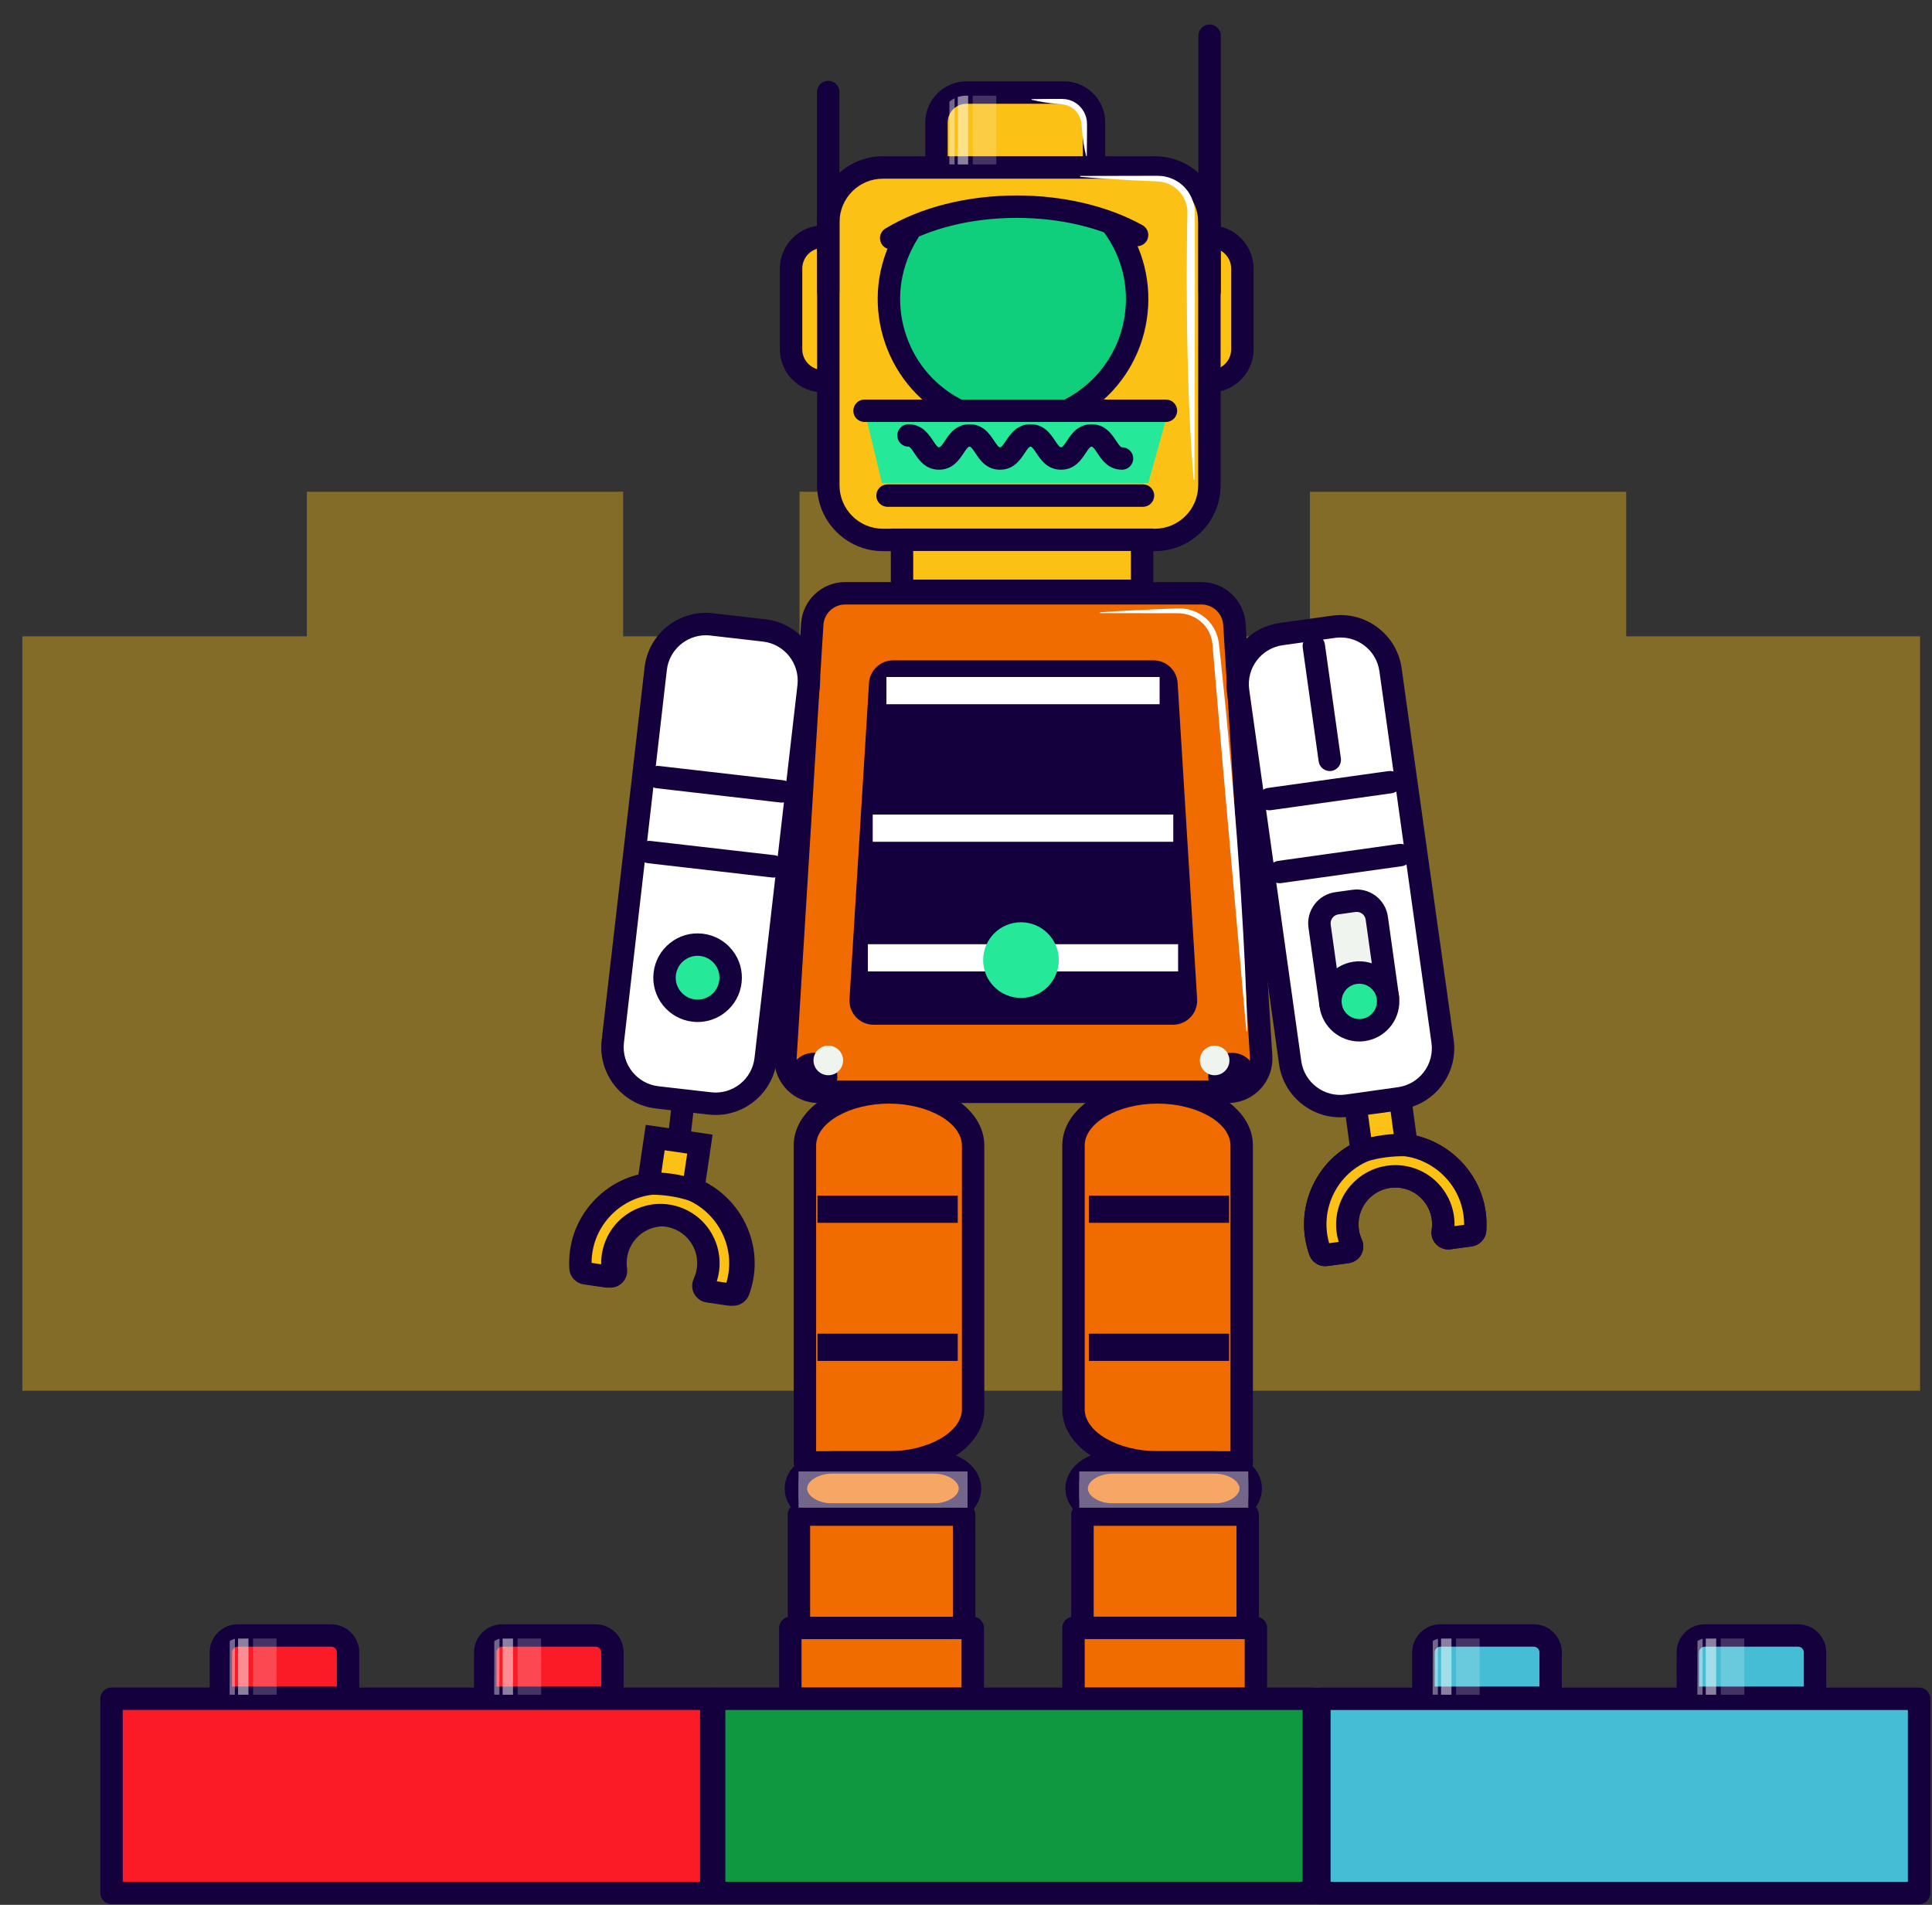 <svg xmlns="http://www.w3.org/2000/svg" xmlns:xlink="http://www.w3.org/1999/xlink" width="71" height="70" version="1.1" viewBox="0 0 71 70"><rect x="0" y="0" width="71" height="70" fill="#333333" stroke="none"/><title>Group 2</title><desc>Created with Sketch.</desc><g id="Page-1" fill="none" fill-rule="evenodd" stroke="none" stroke-width="1"><g id="Group-2" fill-rule="nonzero" transform="translate(0.822, 0)"><polygon id="Path" fill="#FBC115" points="69.74 23.384 69.74 51.107 0 51.107 0 23.384 10.454 23.384 10.454 18.07 22.078 18.07 22.078 23.384 28.56 23.384 28.56 18.07 40.17 18.07 40.17 23.384 47.317 23.384 47.317 18.07 58.94 18.07 58.94 23.384" opacity=".4"/><g id="Charachter_2_" transform="translate(2.178, 0)"><g id="Group" transform="translate(25, 8)"><path id="Path" fill="#FBC115" d="M3.036,6.009 L2.241,6.009 C1.595,6.007 1.073,5.485 1.071,4.839 L1.071,1.867 C1.073,1.222 1.595,0.699 2.241,0.698 L2.578,0.698"/><path id="Path" fill="#15003E" d="M3.036,6.421 L2.241,6.421 C1.371,6.419 0.662,5.71 0.659,4.84 L0.659,1.867 C0.662,0.997 1.371,0.288 2.24,0.286 L2.578,0.286 C2.806,0.286 2.99,0.47 2.99,0.698 C2.99,0.925 2.806,1.109 2.578,1.109 L2.241,1.109 C1.825,1.111 1.484,1.451 1.483,1.869 L1.483,4.839 C1.484,5.256 1.825,5.596 2.242,5.598 L3.036,5.598 C3.264,5.598 3.448,5.782 3.448,6.009 C3.448,6.237 3.264,6.421 3.036,6.421 Z"/></g><g id="Group" transform="translate(40, 8)"><path id="Path" fill="#FBC115" d="M0.691,6.009 L1.486,6.009 C2.132,6.007 2.655,5.485 2.657,4.839 L2.657,1.867 C2.655,1.222 2.132,0.699 1.486,0.698 L1.149,0.698"/><path id="Path" fill="#15003E" d="M0.691,6.421 C0.464,6.421 0.279,6.237 0.279,6.009 C0.279,5.782 0.464,5.597 0.691,5.597 L1.486,5.597 C1.903,5.596 2.244,5.255 2.245,4.838 L2.245,1.867 C2.244,1.451 1.903,1.11 1.485,1.109 L1.149,1.109 C0.922,1.109 0.737,0.925 0.737,0.697 C0.737,0.47 0.922,0.285 1.149,0.285 L1.486,0.285 C2.357,0.288 3.066,0.997 3.068,1.866 L3.068,4.839 C3.066,5.709 2.357,6.418 1.488,6.421 L0.691,6.421 L0.691,6.421 Z"/></g><g id="Group" transform="translate(31, 2)"><path id="Path" fill="#FBC115" d="M1.514,1.402 L5.105,1.402 C5.712,1.402 6.204,1.894 6.204,2.501 L6.204,4.319 C6.204,4.927 5.712,5.419 5.105,5.419 L1.514,5.419 C0.907,5.419 0.415,4.927 0.415,4.319 L0.415,2.501 C0.415,1.894 0.907,1.402 1.514,1.402 Z"/><path id="Shape" fill="#15003E" d="M5.105,5.831 L1.514,5.831 C0.681,5.831 0.003,5.153 0.003,4.319 L0.003,2.501 C0.003,1.668 0.681,0.99 1.514,0.99 L5.105,0.99 C5.938,0.99 6.616,1.668 6.616,2.501 L6.616,4.319 C6.616,5.153 5.938,5.831 5.105,5.831 Z M1.514,1.814 C1.135,1.814 0.827,2.122 0.827,2.501 L0.827,4.319 C0.827,4.699 1.135,5.007 1.514,5.007 L5.105,5.007 C5.484,5.007 5.793,4.699 5.793,4.319 L5.793,2.501 C5.793,2.122 5.484,1.814 5.105,1.814 L1.514,1.814 Z"/></g><g id="Group" transform="translate(27, 5)"><path id="Path" fill="#FBC115" d="M2.447,1.154 L12.438,1.154 C13.546,1.154 14.445,2.053 14.445,3.162 L14.445,12.835 C14.445,13.944 13.546,14.842 12.438,14.842 L2.447,14.842 C1.339,14.842 0.44,13.944 0.44,12.835 L0.44,3.162 C0.44,2.053 1.339,1.154 2.447,1.154 Z"/><path id="Shape" fill="#15003E" d="M12.438,15.254 L2.447,15.254 C1.113,15.254 0.028,14.169 0.028,12.835 L0.028,3.162 C0.028,1.828 1.113,0.742 2.447,0.742 L12.438,0.742 C13.772,0.742 14.857,1.827 14.857,3.162 L14.857,12.835 C14.857,14.169 13.772,15.254 12.438,15.254 Z M2.447,1.566 C1.567,1.566 0.852,2.282 0.852,3.162 L0.852,12.835 C0.852,13.715 1.567,14.43 2.447,14.43 L12.438,14.43 C13.318,14.43 14.033,13.715 14.033,12.835 L14.033,3.162 C14.033,2.282 13.318,1.566 12.438,1.566 L2.447,1.566 L2.447,1.566 Z"/></g><g id="Group" transform="translate(23, 24)"><path id="Path" fill="#25E899" d="M0.455,4.82 L0.95,0.517"/><path id="Path" fill="#15003E" d="M0.455,5.232 C0.439,5.232 0.423,5.231 0.407,5.229 C0.181,5.203 0.019,4.999 0.045,4.773 L0.541,0.47 C0.567,0.244 0.774,0.082 0.997,0.108 C1.223,0.134 1.385,0.338 1.359,0.564 L0.864,4.867 C0.84,5.077 0.661,5.232 0.455,5.232 Z"/></g><g id="Group" fill="#15003E" transform="translate(21, 36)"><path id="Path" d="M0.952,5.873 L1.5,1.109"/><path id="Path" d="M0.952,6.285 C0.936,6.285 0.921,6.284 0.905,6.282 C0.679,6.256 0.516,6.051 0.542,5.826 L1.091,1.062 C1.117,0.836 1.324,0.674 1.547,0.7 C1.773,0.726 1.935,0.93 1.909,1.156 L1.361,5.92 C1.337,6.13 1.159,6.285 0.952,6.285 Z"/></g><g id="Group" transform="translate(25, 21)"><path id="Path" fill="#F06C00" d="M17.133,19.122 L2.08,19.122 C1.409,19.122 0.865,18.578 0.865,17.907 C0.865,17.882 0.866,17.857 0.868,17.832 L1.849,1.942 C1.888,1.302 2.419,0.802 3.061,0.802 L16.151,0.802 C16.794,0.802 17.325,1.302 17.364,1.942 L18.345,17.832 C18.387,18.502 17.877,19.079 17.207,19.12 C17.182,19.122 17.157,19.122 17.133,19.122 Z"/><path id="Shape" fill="#15003E" d="M17.133,19.534 L2.08,19.534 C1.183,19.534 0.454,18.804 0.454,17.907 C0.454,17.873 0.454,17.839 0.457,17.806 L1.438,1.917 C1.49,1.061 2.204,0.39 3.062,0.39 L16.152,0.39 C17.009,0.39 17.723,1.061 17.776,1.917 L18.757,17.807 C18.812,18.702 18.128,19.476 17.233,19.531 C17.199,19.533 17.166,19.534 17.133,19.534 Z M3.061,1.214 C2.638,1.214 2.286,1.545 2.26,1.968 L1.279,17.858 C1.278,17.875 1.277,17.891 1.277,17.907 C1.277,18.35 1.638,18.71 2.08,18.71 L17.133,18.71 C17.149,18.71 17.166,18.71 17.183,18.709 C17.624,18.682 17.962,18.3 17.934,17.858 L16.953,1.968 C16.927,1.545 16.575,1.214 16.152,1.214 L3.061,1.214 L3.061,1.214 Z"/></g><path id="Path" fill="#15003E" d="M40.108,37.658 L29.105,37.658 C28.614,37.658 28.217,37.26 28.217,36.77 C28.217,36.752 28.218,36.733 28.219,36.715 L28.936,25.1 C28.965,24.632 29.353,24.267 29.822,24.267 L39.391,24.267 C39.86,24.267 40.248,24.632 40.277,25.1 L40.994,36.715 C41.024,37.205 40.652,37.626 40.162,37.656 C40.144,37.657 40.126,37.658 40.108,37.658 Z"/><rect id="Rectangle" width="11.401" height="1" x="28.894" y="34.698" fill="#FFF"/><rect id="Rectangle" width="11.045" height="1" x="29.072" y="29.934" fill="#FFF"/><rect id="Rectangle" width="10.039" height="1" x="29.576" y="24.879" fill="#FFF"/><path id="Path" fill="#25E899" d="M35.91,35.282 C35.91,34.514 35.288,33.892 34.52,33.892 C33.752,33.892 33.13,34.514 33.13,35.282 C33.13,36.05 33.752,36.672 34.52,36.672 C35.288,36.672 35.91,36.05 35.91,35.282 L35.91,35.282"/><path id="Path" fill="#15003E" d="M27.772,39.565 C27.772,39.082 27.38,38.69 26.896,38.69 C26.413,38.69 26.021,39.082 26.021,39.566 C26.021,40.049 26.413,40.441 26.896,40.441 C27.38,40.441 27.772,40.049 27.772,39.565 L27.772,39.565"/><path id="Path" fill="#15003E" d="M43.154,39.565 C43.154,39.082 42.762,38.69 42.278,38.69 C41.795,38.69 41.403,39.082 41.403,39.566 C41.403,40.049 41.795,40.441 42.278,40.441 C42.762,40.441 43.154,40.049 43.154,39.565 L43.154,39.565"/><path id="Path" fill="#EFF4EE" d="M42.181,38.969 C42.181,38.669 41.937,38.426 41.637,38.426 C41.337,38.426 41.094,38.669 41.094,38.969 C41.094,39.269 41.337,39.513 41.637,39.513 L41.637,39.513 C41.937,39.513 42.181,39.269 42.181,38.969"/><path id="Path" fill="#EFF4EE" d="M27.983,38.969 C27.983,38.669 27.74,38.426 27.44,38.426 C27.14,38.426 26.896,38.669 26.896,38.969 C26.896,39.269 27.14,39.513 27.44,39.513 L27.44,39.513 C27.74,39.513 27.983,39.269 27.983,38.969"/><g id="Group" transform="translate(36, 39)"><path id="Path" fill="#F06C00" d="M3.541,14.741 L6.632,14.741 L6.632,3.097 C6.632,2.018 5.248,1.145 3.541,1.145 C1.834,1.145 0.45,2.018 0.45,3.097 L0.45,12.789 C0.45,13.867 1.834,14.741 3.541,14.741 Z"/><path id="Shape" fill="#15003E" d="M6.632,15.153 L3.541,15.153 C1.577,15.153 0.038,14.115 0.038,12.789 L0.038,3.097 C0.038,1.771 1.577,0.733 3.541,0.733 C5.505,0.733 7.044,1.771 7.044,3.097 L7.044,14.741 C7.044,14.969 6.86,15.153 6.632,15.153 Z M3.541,1.556 C2.089,1.556 0.862,2.262 0.862,3.097 L0.862,12.789 C0.862,13.624 2.089,14.329 3.541,14.329 L6.22,14.329 L6.22,3.097 C6.22,2.262 4.994,1.556 3.541,1.556 Z"/></g><g id="Group" transform="translate(36, 53)"><path id="Path" fill="#F06C00" d="M1.909,2.659 L5.62,2.659 C6.362,2.659 6.963,2.23 6.963,1.7 C6.963,1.171 6.362,0.741 5.62,0.741 L1.909,0.741 C1.167,0.741 0.566,1.171 0.566,1.7 C0.566,2.23 1.167,2.659 1.909,2.659 Z"/><path id="Shape" fill="#15003E" d="M5.62,3.071 L1.909,3.071 C0.925,3.071 0.154,2.469 0.154,1.7 C0.154,0.932 0.925,0.33 1.909,0.33 L5.62,0.33 C6.604,0.33 7.375,0.932 7.375,1.7 C7.375,2.469 6.604,3.071 5.62,3.071 Z M1.909,1.153 C1.36,1.153 0.978,1.442 0.978,1.7 C0.978,1.959 1.36,2.247 1.909,2.247 L5.62,2.247 C6.169,2.247 6.551,1.959 6.551,1.7 C6.551,1.442 6.169,1.153 5.62,1.153 L1.909,1.153 Z"/></g><g id="Group" transform="translate(36, 55)"><rect id="Rectangle" width="6.072" height="4.164" x=".78" y=".659" fill="#F06C00"/><path id="Shape" fill="#15003E" d="M6.852,5.235 L0.78,5.235 C0.552,5.235 0.368,5.051 0.368,4.824 L0.368,0.659 C0.368,0.432 0.552,0.247 0.78,0.247 L6.852,0.247 C7.079,0.247 7.264,0.432 7.264,0.659 L7.264,4.824 C7.264,5.051 7.079,5.235 6.852,5.235 Z M1.192,4.412 L6.44,4.412 L6.44,1.071 L1.192,1.071 L1.192,4.412 Z"/></g><g id="Group" transform="translate(36, 59)"><rect id="Rectangle" width="6.704" height="2.605" x=".45" y=".823" fill="#F06C00"/><path id="Shape" fill="#15003E" d="M7.154,3.84 L0.45,3.84 C0.223,3.84 0.038,3.656 0.038,3.429 L0.038,0.823 C0.038,0.596 0.223,0.411 0.45,0.411 L7.154,0.411 C7.381,0.411 7.566,0.596 7.566,0.823 L7.566,3.429 C7.566,3.656 7.381,3.84 7.154,3.84 Z M0.862,3.017 L6.742,3.017 L6.742,1.235 L0.862,1.235 L0.862,3.017 Z"/></g><g id="Group" transform="translate(25, 59)"><rect id="Rectangle" width="6.704" height="2.605" x="1.044" y=".823" fill="#F06C00"/><path id="Shape" fill="#15003E" d="M7.748,3.84 L1.044,3.84 C0.817,3.84 0.632,3.656 0.632,3.429 L0.632,0.823 C0.632,0.596 0.817,0.411 1.044,0.411 L7.748,0.411 C7.975,0.411 8.16,0.596 8.16,0.823 L8.16,3.429 C8.16,3.656 7.975,3.84 7.748,3.84 Z M1.456,3.017 L7.336,3.017 L7.336,1.235 L1.456,1.235 L1.456,3.017 Z"/></g><g id="Group" transform="translate(37, 48)"><path id="Path" fill="#F07100" d="M5.169,1.423 L0.015,1.423"/><rect id="Rectangle" width="5.154" height="1" x=".014" y="1.011" fill="#15003E"/></g><g id="Group" fill="#15003E" transform="translate(37, 43)"><path id="Path" d="M5.169,1.349 L0.015,1.349"/><rect id="Rectangle" width="5.154" height="1" x=".014" y=".937"/></g><g id="Group" transform="translate(26, 39)"><path id="Path" fill="#F06C00" d="M3.671,14.741 L0.58,14.741 L0.58,3.097 C0.58,2.018 1.964,1.145 3.671,1.145 C5.378,1.145 6.762,2.018 6.762,3.097 L6.762,12.789 C6.762,13.867 5.378,14.741 3.671,14.741 Z"/><path id="Shape" fill="#15003E" d="M3.671,15.153 L0.58,15.153 C0.352,15.153 0.168,14.969 0.168,14.741 L0.168,3.097 C0.168,1.771 1.706,0.733 3.671,0.733 C5.635,0.733 7.173,1.771 7.173,3.097 L7.173,12.789 C7.174,14.115 5.635,15.153 3.671,15.153 Z M0.992,14.329 L3.671,14.329 C5.123,14.329 6.35,13.624 6.35,12.789 L6.35,3.097 C6.35,2.262 5.123,1.556 3.671,1.556 C2.219,1.556 0.992,2.262 0.992,3.097 L0.992,14.329 Z"/></g><g id="Group" transform="translate(25, 53)"><path id="Path" fill="#F06C00" d="M6.303,2.659 L2.592,2.659 C1.85,2.659 1.249,2.23 1.249,1.7 C1.249,1.171 1.85,0.741 2.592,0.741 L6.303,0.741 C7.045,0.741 7.646,1.171 7.646,1.7 C7.646,2.23 7.045,2.659 6.303,2.659 Z"/><path id="Shape" fill="#15003E" d="M6.303,3.071 L2.592,3.071 C1.608,3.071 0.837,2.469 0.837,1.7 C0.837,0.932 1.608,0.33 2.592,0.33 L6.303,0.33 C7.287,0.33 8.058,0.932 8.058,1.7 C8.058,2.469 7.287,3.071 6.303,3.071 Z M2.592,1.153 C2.043,1.153 1.661,1.442 1.661,1.7 C1.661,1.959 2.043,2.247 2.592,2.247 L6.303,2.247 C6.852,2.247 7.234,1.959 7.234,1.7 C7.234,1.442 6.852,1.153 6.303,1.153 L2.592,1.153 Z"/></g><g id="Group" transform="translate(25, 55)"><rect id="Rectangle" width="6.072" height="4.164" x="1.36" y=".659" fill="#F06C00"/><path id="Shape" fill="#15003E" d="M7.432,5.235 L1.36,5.235 C1.133,5.235 0.948,5.051 0.948,4.824 L0.948,0.659 C0.948,0.432 1.132,0.247 1.36,0.247 L7.432,0.247 C7.66,0.247 7.844,0.432 7.844,0.659 L7.844,4.824 C7.844,5.051 7.66,5.235 7.432,5.235 Z M1.772,4.412 L7.02,4.412 L7.02,1.071 L1.772,1.071 L1.772,4.412 Z"/></g><g id="Group" transform="translate(27, 48)"><path id="Path" fill="#F07100" d="M0.043,1.423 L5.197,1.423"/><rect id="Rectangle" width="5.154" height="1" x=".043" y="1.011" fill="#15003E"/></g><g id="Group" fill="#15003E" transform="translate(27, 43)"><path id="Path" d="M0.043,1.349 L5.197,1.349"/><rect id="Rectangle" width="5.154" height="1" x=".043" y=".937"/></g><g id="Group" transform="translate(19, 22)"><path id="Path" fill="#FFF" d="M4.083,18.55 L2.151,18.327 C1.133,18.21 0.403,17.29 0.52,16.272 L0.52,16.272 L2.097,2.576 C2.214,1.559 3.134,0.829 4.152,0.946 L4.152,0.946 L6.085,1.168 C7.102,1.285 7.832,2.205 7.715,3.223 L7.715,3.223 L6.138,16.919 C6.021,17.937 5.101,18.667 4.083,18.55 Z"/><path id="Shape" fill="#15003E" d="M4.297,18.974 C4.211,18.974 4.124,18.969 4.036,18.959 L2.103,18.736 C0.862,18.593 -0.032,17.467 0.111,16.225 L1.688,2.529 C1.757,1.928 2.056,1.389 2.53,1.013 C3.005,0.636 3.597,0.467 4.199,0.536 L6.132,0.759 C7.373,0.902 8.267,2.029 8.124,3.27 L6.547,16.966 C6.415,18.12 5.432,18.974 4.297,18.974 Z M3.939,1.345 C3.216,1.345 2.591,1.889 2.506,2.623 L0.929,16.319 C0.838,17.11 1.407,17.827 2.198,17.918 L4.131,18.14 L4.131,18.14 C4.513,18.184 4.891,18.077 5.193,17.837 C5.495,17.598 5.685,17.255 5.729,16.872 L7.306,3.176 C7.397,2.385 6.828,1.668 6.038,1.577 L4.105,1.355 C4.049,1.348 3.993,1.345 3.939,1.345 Z"/></g><path id="Path" fill="#25E899" d="M23.844,36.068 C23.921,35.4 23.442,34.797 22.775,34.721 C22.108,34.644 21.505,35.122 21.428,35.789 C21.351,36.457 21.83,37.06 22.497,37.136 L22.497,37.136 C23.164,37.213 23.767,36.735 23.844,36.068 L23.844,36.068"/><path id="Shape" fill="#15003E" d="M22.639,37.557 C22.576,37.557 22.513,37.553 22.45,37.546 C21.558,37.443 20.916,36.634 21.019,35.742 C21.069,35.31 21.284,34.924 21.624,34.654 C21.965,34.383 22.39,34.261 22.822,34.312 C23.254,34.361 23.641,34.576 23.911,34.917 C24.181,35.257 24.303,35.683 24.253,36.115 C24.204,36.547 23.988,36.934 23.648,37.204 C23.357,37.434 23.005,37.557 22.639,37.557 Z M22.635,35.124 C22.454,35.124 22.28,35.185 22.136,35.299 C21.968,35.432 21.862,35.623 21.837,35.837 L21.837,35.837 C21.787,36.277 22.104,36.677 22.544,36.728 C22.758,36.752 22.968,36.692 23.136,36.559 C23.304,36.425 23.41,36.234 23.435,36.021 C23.459,35.807 23.4,35.597 23.266,35.429 C23.133,35.261 22.942,35.155 22.728,35.13 C22.697,35.126 22.666,35.124 22.635,35.124 Z"/><path id="Path" fill="#15003E" d="M25.736,29.494 C25.721,29.494 25.705,29.494 25.689,29.492 L21.126,28.966 C20.9,28.941 20.738,28.736 20.764,28.51 C20.79,28.284 20.997,28.123 21.22,28.148 L25.783,28.673 C26.009,28.699 26.171,28.904 26.145,29.13 C26.121,29.34 25.943,29.494 25.736,29.494 Z"/><path id="Path" fill="#15003E" d="M25.419,32.249 C25.403,32.249 25.387,32.248 25.372,32.246 L20.809,31.721 C20.583,31.695 20.421,31.491 20.447,31.265 C20.473,31.039 20.679,30.878 20.903,30.903 L25.466,31.428 C25.692,31.454 25.854,31.658 25.828,31.884 C25.804,32.094 25.625,32.249 25.419,32.249 Z"/><g id="Group" transform="translate(42, 22)"><path id="Path" fill="#FFF" d="M4.507,18.63 L6.434,18.36 C7.449,18.218 8.156,17.281 8.014,16.266 L8.014,16.266 L6.101,2.613 C5.959,1.599 5.021,0.891 4.007,1.033 L4.007,1.033 L2.08,1.303 C1.065,1.445 0.358,2.383 0.5,3.397 L0.5,3.397 L2.413,17.051 C2.555,18.065 3.493,18.772 4.507,18.63 Z"/><path id="Shape" fill="#15003E" d="M4.249,19.06 C3.137,19.06 2.164,18.239 2.005,17.108 L0.093,3.455 C-0.081,2.217 0.785,1.069 2.023,0.895 L3.95,0.625 C4.549,0.541 5.146,0.696 5.629,1.061 C6.113,1.425 6.425,1.956 6.509,2.556 L8.421,16.209 C8.595,17.447 7.729,18.595 6.491,18.768 L4.564,19.038 L4.564,19.038 C4.458,19.053 4.353,19.06 4.249,19.06 Z M4.267,1.427 C4.2,1.427 4.132,1.432 4.064,1.441 L2.137,1.711 C1.349,1.821 0.798,2.552 0.908,3.341 L2.821,16.994 C2.932,17.782 3.662,18.332 4.45,18.223 L6.377,17.953 C7.165,17.842 7.716,17.111 7.606,16.323 L5.693,2.67 C5.64,2.288 5.441,1.95 5.133,1.718 C4.88,1.528 4.579,1.427 4.267,1.427 Z"/></g><path id="Path" fill="#15003E" d="M43.649,29.777 C43.446,29.777 43.27,29.628 43.241,29.422 C43.21,29.197 43.367,28.989 43.592,28.957 L48.03,28.336 C48.254,28.304 48.463,28.461 48.495,28.686 C48.527,28.912 48.37,29.12 48.144,29.151 L43.706,29.773 C43.687,29.776 43.668,29.777 43.649,29.777 Z"/><path id="Path" fill="#15003E" d="M44.024,32.457 C43.822,32.457 43.645,32.308 43.617,32.102 C43.585,31.877 43.742,31.668 43.967,31.637 L48.405,31.015 C48.629,30.984 48.839,31.141 48.87,31.366 C48.902,31.591 48.745,31.799 48.52,31.831 L44.082,32.453 C44.062,32.455 44.043,32.457 44.024,32.457 Z"/><g id="Group" transform="translate(44, 23)"><path id="Path" fill="#25E899" d="M1.868,4.923 L1.282,0.738"/><path id="Path" fill="#15003E" d="M1.868,5.335 C1.665,5.335 1.489,5.186 1.46,4.98 L0.874,0.795 C0.843,0.57 1,0.361 1.225,0.33 C1.45,0.298 1.658,0.455 1.69,0.681 L2.276,4.866 C2.308,5.091 2.151,5.3 1.925,5.331 C1.906,5.334 1.887,5.335 1.868,5.335 Z"/></g><g id="Group" transform="translate(45, 32)"><path id="Path" fill="#EFF4EE" d="M3.004,4.652 L2.596,1.741 C2.539,1.334 2.163,1.05 1.755,1.107 L1.129,1.194 C0.721,1.251 0.437,1.628 0.494,2.035 L0.494,2.035 L0.902,4.947"/><path id="Path" fill="#15003E" d="M3.003,5.064 C2.801,5.064 2.625,4.915 2.596,4.709 L2.188,1.798 C2.176,1.71 2.13,1.632 2.059,1.578 C1.988,1.525 1.9,1.502 1.812,1.514 L1.186,1.602 C1.004,1.628 0.877,1.796 0.902,1.978 L1.31,4.889 L0.494,5.004 L0.086,2.092 C0.043,1.786 0.122,1.482 0.308,1.235 C0.494,0.989 0.766,0.829 1.071,0.786 L1.698,0.699 C2.004,0.656 2.308,0.735 2.555,0.921 C2.802,1.107 2.961,1.378 3.004,1.684 L3.412,4.595 C3.443,4.82 3.286,5.028 3.061,5.06 C3.042,5.063 3.022,5.064 3.003,5.064 Z"/></g><path id="Path" fill="#25E899" d="M45.902,36.947 C45.821,36.366 46.225,35.83 46.806,35.749 C47.386,35.667 47.923,36.072 48.004,36.652 C48.085,37.233 47.681,37.769 47.1,37.85 L47.1,37.85 C46.52,37.932 45.983,37.527 45.902,36.947"/><path id="Shape" fill="#15003E" d="M46.952,38.273 C46.23,38.273 45.597,37.739 45.494,37.004 C45.381,36.199 45.944,35.453 46.748,35.341 L46.748,35.341 C47.553,35.228 48.299,35.791 48.412,36.595 C48.524,37.4 47.962,38.146 47.157,38.258 C47.088,38.268 47.02,38.273 46.952,38.273 Z M46.863,36.157 C46.508,36.206 46.26,36.535 46.31,36.89 C46.359,37.244 46.689,37.491 47.043,37.443 C47.398,37.393 47.646,37.064 47.596,36.709 C47.546,36.355 47.217,36.107 46.863,36.157 L46.863,36.157 Z"/><polygon id="Path" fill="#25E899" points="28.771 15.095 38.983 15.095 39.848 15.425 39.197 17.756 29.414 17.756"/><path id="Path" fill="#0FCE7C" d="M32.512,15.095 C30.306,14.127 29.303,11.554 30.271,9.348 C30.432,8.981 30.644,8.637 30.899,8.328 C31.699,7.359 36.73,7.309 37.528,8.211 C39.125,10.015 38.956,12.771 37.153,14.368 C36.813,14.668 36.43,14.913 36.015,15.095"/><path id="Path" fill="#15003E" d="M32.236,15.507 C32.175,15.507 32.114,15.494 32.056,15.465 C30.861,14.884 29.964,13.873 29.53,12.617 C29.096,11.362 29.177,10.012 29.758,8.817 C29.842,8.645 29.936,8.476 30.039,8.316 C30.161,8.124 30.416,8.068 30.607,8.19 C30.799,8.312 30.855,8.567 30.733,8.759 C30.647,8.893 30.569,9.034 30.499,9.178 C30.014,10.174 29.947,11.3 30.309,12.348 C30.671,13.396 31.419,14.24 32.416,14.725 C32.621,14.824 32.706,15.071 32.607,15.275 C32.535,15.422 32.389,15.507 32.236,15.507 Z"/><path id="Path" fill="#15003E" d="M36.268,15.484 C36.117,15.484 35.972,15.4 35.9,15.256 C35.798,15.053 35.88,14.805 36.084,14.703 C36.291,14.6 36.491,14.477 36.678,14.34 C37.573,13.685 38.158,12.722 38.328,11.626 C38.497,10.531 38.229,9.435 37.575,8.541 C37.44,8.357 37.48,8.1 37.663,7.965 C37.847,7.831 38.105,7.87 38.239,8.054 C39.024,9.126 39.345,10.439 39.142,11.752 C38.939,13.065 38.237,14.22 37.165,15.005 C36.941,15.169 36.701,15.316 36.452,15.44 C36.393,15.47 36.33,15.484 36.268,15.484 Z"/><path id="Path" fill="#15003E" d="M27.436,11.127 C27.209,11.127 27.024,10.943 27.024,10.715 L27.024,3.382 C27.024,3.154 27.209,2.97 27.436,2.97 C27.664,2.97 27.848,3.154 27.848,3.382 L27.848,10.715 C27.848,10.943 27.664,11.127 27.436,11.127 Z"/><path id="Path" fill="#15003E" d="M41.452,11.127 C41.225,11.127 41.041,10.943 41.041,10.715 L41.041,1.311 C41.041,1.084 41.225,0.899 41.452,0.899 C41.68,0.899 41.864,1.084 41.864,1.311 L41.864,10.715 C41.864,10.943 41.68,11.127 41.452,11.127 Z"/><path id="Path" fill="#15003E" d="M29.75,9.163 C29.611,9.163 29.475,9.092 29.398,8.964 C29.28,8.769 29.342,8.516 29.537,8.399 C30.834,7.615 32.549,7.183 34.367,7.183 C36.079,7.183 37.72,7.572 38.988,8.277 C39.187,8.387 39.259,8.638 39.148,8.837 C39.038,9.036 38.787,9.107 38.588,8.997 C37.44,8.358 35.941,8.007 34.367,8.007 C32.697,8.007 31.133,8.396 29.963,9.103 C29.896,9.144 29.823,9.163 29.75,9.163 Z"/><path id="Path" fill="#15003E" d="M39.848,15.507 L28.771,15.507 C28.544,15.507 28.359,15.322 28.359,15.095 C28.359,14.867 28.543,14.683 28.771,14.683 L39.848,14.683 C40.076,14.683 40.26,14.867 40.26,15.095 C40.26,15.322 40.076,15.507 39.848,15.507 Z"/><path id="Path" fill="#15003E" d="M39.004,18.624 L29.616,18.624 C29.388,18.624 29.204,18.44 29.204,18.212 C29.204,17.985 29.388,17.8 29.616,17.8 L39.004,17.8 C39.231,17.8 39.416,17.985 39.416,18.212 C39.416,18.44 39.231,18.624 39.004,18.624 Z"/><path id="Path" fill="#15003E" d="M38.233,17.261 C37.732,17.261 37.489,16.895 37.329,16.653 C37.218,16.484 37.163,16.414 37.113,16.414 C37.062,16.414 37.007,16.484 36.896,16.653 C36.736,16.895 36.494,17.261 35.992,17.261 C35.49,17.261 35.248,16.895 35.088,16.653 C34.977,16.484 34.922,16.414 34.871,16.414 C34.821,16.414 34.771,16.476 34.654,16.653 C34.494,16.895 34.252,17.261 33.75,17.261 C33.248,17.261 33.006,16.895 32.846,16.652 C32.734,16.484 32.68,16.413 32.629,16.413 C32.579,16.413 32.528,16.476 32.412,16.653 C32.251,16.895 32.009,17.261 31.507,17.261 C31.006,17.261 30.763,16.895 30.603,16.653 C30.486,16.476 30.436,16.414 30.386,16.414 C30.158,16.414 29.974,16.229 29.974,16.002 C29.974,15.774 30.158,15.59 30.386,15.59 C30.887,15.59 31.13,15.956 31.29,16.198 C31.407,16.374 31.457,16.437 31.508,16.437 C31.558,16.437 31.608,16.375 31.725,16.198 C31.885,15.956 32.127,15.59 32.629,15.59 C33.131,15.59 33.373,15.956 33.533,16.198 C33.65,16.375 33.7,16.437 33.75,16.437 C33.8,16.437 33.85,16.375 33.967,16.198 C34.127,15.956 34.37,15.59 34.871,15.59 C35.373,15.59 35.615,15.956 35.775,16.198 C35.887,16.367 35.941,16.437 35.992,16.437 C36.043,16.437 36.097,16.367 36.209,16.198 C36.369,15.956 36.611,15.59 37.113,15.59 C37.614,15.59 37.856,15.956 38.017,16.198 C38.128,16.367 38.183,16.437 38.233,16.437 C38.461,16.437 38.645,16.622 38.645,16.849 C38.645,17.076 38.461,17.261 38.233,17.261 Z"/><path id="Shape" fill="#15003E" d="M45.701,46.531 C45.448,46.531 45.212,46.371 45.122,46.127 C44.819,45.28 44.863,44.37 45.245,43.56 C45.628,42.75 46.303,42.137 47.147,41.835 C47.398,41.745 47.659,41.685 47.923,41.657 C49.709,41.468 51.358,42.761 51.599,44.542 L51.599,44.542 C51.63,44.772 51.637,45.007 51.62,45.239 C51.596,45.531 51.371,45.766 51.085,45.804 L50.307,45.91 C50.144,45.932 49.981,45.889 49.849,45.789 C49.718,45.688 49.633,45.543 49.611,45.379 C49.603,45.319 49.604,45.258 49.614,45.199 C49.728,44.464 49.221,43.771 48.485,43.656 C47.748,43.541 47.055,44.048 46.94,44.785 C46.9,45.046 46.936,45.311 47.045,45.552 C47.186,45.864 47.047,46.23 46.736,46.37 C46.683,46.395 46.625,46.411 46.565,46.419 L45.785,46.525 C45.757,46.529 45.729,46.531 45.701,46.531 Z M48.274,42.463 C48.187,42.463 48.099,42.467 48.011,42.477 C47.811,42.498 47.614,42.543 47.425,42.611 C46.788,42.839 46.279,43.301 45.99,43.912 C45.726,44.472 45.676,45.096 45.845,45.686 L46.198,45.638 C46.1,45.323 46.075,44.989 46.127,44.659 C46.311,43.473 47.426,42.66 48.611,42.843 C49.186,42.932 49.691,43.239 50.034,43.709 C50.323,44.105 50.468,44.576 50.453,45.059 L50.806,45.011 C50.807,44.892 50.799,44.772 50.783,44.652 L50.783,44.652 C50.613,43.397 49.516,42.463 48.274,42.463 Z"/><g id="Group" transform="translate(44, 41)"><path id="Path" fill="#FBC115" d="M7.191,3.597 C7.218,3.8 7.225,4.005 7.21,4.209 C7.202,4.305 7.128,4.383 7.032,4.396 L6.252,4.502 C6.139,4.517 6.035,4.438 6.02,4.324 C6.017,4.304 6.017,4.284 6.02,4.264 C6.17,3.301 5.511,2.399 4.548,2.249 C3.585,2.1 2.683,2.759 2.533,3.722 C2.481,4.061 2.528,4.409 2.67,4.722 C2.717,4.826 2.671,4.948 2.567,4.995 C2.549,5.003 2.53,5.008 2.51,5.011 L1.73,5.117 C1.634,5.131 1.542,5.075 1.508,4.985 C0.96,3.455 1.756,1.771 3.286,1.223 C3.506,1.144 3.734,1.091 3.967,1.067 C5.54,0.899 6.979,2.029 7.191,3.597 Z"/><path id="Shape" fill="#15003E" d="M1.701,5.531 C1.448,5.531 1.212,5.371 1.122,5.127 C0.819,4.28 0.863,3.37 1.246,2.56 C1.628,1.75 2.303,1.137 3.147,0.835 C3.397,0.745 3.659,0.685 3.923,0.657 C5.709,0.468 7.358,1.761 7.599,3.542 L7.599,3.542 C7.63,3.772 7.637,4.007 7.62,4.239 C7.596,4.53 7.371,4.766 7.085,4.804 L6.308,4.91 C6.144,4.932 5.981,4.889 5.849,4.789 C5.718,4.688 5.633,4.543 5.611,4.379 C5.603,4.319 5.604,4.258 5.614,4.199 C5.728,3.463 5.221,2.771 4.485,2.656 C3.748,2.541 3.055,3.048 2.94,3.785 C2.9,4.046 2.936,4.311 3.045,4.552 C3.186,4.864 3.047,5.23 2.736,5.37 C2.683,5.394 2.625,5.411 2.565,5.419 L1.786,5.525 C1.757,5.529 1.729,5.531 1.701,5.531 Z M4.274,1.463 C4.187,1.463 4.099,1.467 4.011,1.477 C3.811,1.498 3.614,1.543 3.425,1.611 C2.788,1.839 2.279,2.301 1.99,2.912 C1.726,3.472 1.676,4.096 1.845,4.686 L2.198,4.638 C2.1,4.323 2.075,3.989 2.127,3.659 C2.311,2.473 3.426,1.66 4.611,1.843 C5.186,1.932 5.691,2.24 6.034,2.709 C6.323,3.105 6.468,3.576 6.452,4.059 L6.806,4.011 C6.807,3.892 6.799,3.772 6.783,3.652 L6.783,3.652 C6.613,2.397 5.516,1.463 4.274,1.463 Z"/></g><g id="Group" transform="translate(46, 39)"><path id="Path" fill="#FBC115" d="M2.688,3.08 C2.131,3.064 1.575,3.14 1.043,3.304 L0.813,1.612 L2.457,1.389 L2.688,3.08 Z"/><path id="Shape" fill="#15003E" d="M0.7,3.84 L0.349,1.26 L2.81,0.925 L3.161,3.505 L2.676,3.491 C2.164,3.478 1.655,3.546 1.164,3.697 L0.7,3.84 Z M1.276,1.965 L1.389,2.788 C1.661,2.73 1.938,2.692 2.217,2.675 L2.105,1.852 L1.276,1.965 Z"/></g><path id="Shape" fill="#15003E" d="M23.947,47.984 C23.916,47.984 23.885,47.982 23.855,47.977 L23.079,47.863 C22.741,47.812 22.507,47.497 22.557,47.16 C22.566,47.101 22.583,47.043 22.609,46.988 C22.761,46.661 22.777,46.294 22.653,45.955 C22.529,45.615 22.28,45.344 21.953,45.192 C21.626,45.04 21.258,45.024 20.919,45.148 C20.579,45.271 20.308,45.52 20.156,45.848 C20.045,46.087 20.006,46.352 20.044,46.613 C20.092,46.951 19.857,47.265 19.52,47.314 C19.46,47.322 19.4,47.322 19.341,47.313 L18.564,47.199 C18.279,47.158 18.057,46.92 18.037,46.632 C17.98,45.734 18.276,44.872 18.868,44.2 C19.461,43.528 20.279,43.127 21.174,43.071 C21.439,43.054 21.706,43.069 21.969,43.116 C23.737,43.428 24.962,45.129 24.699,46.907 L24.699,46.907 C24.666,47.137 24.607,47.364 24.526,47.583 C24.433,47.827 24.199,47.984 23.947,47.984 Z M23.454,47.086 L23.807,47.138 C23.84,47.023 23.867,46.906 23.884,46.787 L23.884,46.787 C24.082,45.446 23.159,44.163 21.825,43.927 C21.627,43.892 21.425,43.88 21.225,43.893 C20.55,43.935 19.933,44.238 19.486,44.745 C19.076,45.209 18.855,45.795 18.853,46.409 L19.206,46.461 C19.2,46.131 19.268,45.803 19.409,45.5 C19.654,44.973 20.09,44.573 20.636,44.374 C21.183,44.174 21.773,44.2 22.3,44.445 C22.827,44.69 23.227,45.126 23.427,45.672 C23.595,46.133 23.603,46.626 23.454,47.086 Z"/><g id="Group" transform="translate(17, 43)"><path id="Path" fill="#FBC115" d="M7.178,3.847 C7.149,4.049 7.098,4.248 7.027,4.44 C6.992,4.53 6.899,4.585 6.804,4.57 L6.025,4.455 C5.912,4.439 5.835,4.333 5.851,4.22 C5.854,4.2 5.86,4.181 5.869,4.162 C6.28,3.279 5.897,2.229 5.013,1.818 C4.13,1.407 3.08,1.79 2.669,2.674 C2.524,2.985 2.474,3.333 2.523,3.672 C2.539,3.785 2.461,3.89 2.348,3.906 C2.329,3.909 2.308,3.909 2.289,3.906 L1.51,3.791 C1.414,3.778 1.341,3.699 1.334,3.603 C1.232,1.981 2.464,0.584 4.086,0.482 C4.319,0.467 4.553,0.48 4.784,0.521 C6.342,0.797 7.41,2.281 7.178,3.847 Z"/><path id="Shape" fill="#15003E" d="M6.833,4.984 C6.803,4.984 6.772,4.982 6.742,4.977 L5.965,4.863 C5.801,4.838 5.657,4.752 5.559,4.619 C5.46,4.486 5.42,4.323 5.444,4.159 C5.453,4.1 5.471,4.041 5.497,3.986 C5.81,3.312 5.516,2.506 4.84,2.192 C4.512,2.039 4.145,2.024 3.805,2.147 C3.466,2.271 3.195,2.52 3.043,2.848 C2.932,3.087 2.893,3.352 2.931,3.613 C2.954,3.777 2.913,3.94 2.814,4.072 C2.715,4.204 2.57,4.29 2.407,4.314 C2.347,4.322 2.287,4.322 2.228,4.313 L1.45,4.199 C1.167,4.158 0.944,3.92 0.923,3.632 C0.867,2.734 1.162,1.872 1.755,1.2 C2.348,0.528 3.166,0.127 4.06,0.071 C4.325,0.054 4.593,0.069 4.856,0.116 C6.624,0.428 7.849,2.129 7.586,3.907 C7.552,4.138 7.494,4.365 7.413,4.583 C7.32,4.827 7.085,4.984 6.833,4.984 Z M6.341,4.086 L6.694,4.138 C6.728,4.024 6.754,3.906 6.771,3.787 L6.771,3.787 C6.97,2.446 6.046,1.163 4.712,0.927 C4.514,0.892 4.312,0.88 4.112,0.893 C3.438,0.935 2.82,1.238 2.373,1.745 C1.963,2.209 1.742,2.795 1.74,3.409 L2.093,3.461 C2.087,3.131 2.155,2.803 2.296,2.5 C2.541,1.973 2.977,1.573 3.523,1.374 C4.069,1.174 4.66,1.2 5.187,1.445 C6.193,1.913 6.673,3.056 6.341,4.086 Z"/></g><g id="Group" transform="translate(20, 41)"><path id="Path" fill="#FBC115" d="M2.473,2.733 C1.942,2.564 1.387,2.482 0.83,2.492 L1.079,0.803 L2.721,1.045 L2.473,2.733 Z"/><path id="Shape" fill="#15003E" d="M2.809,3.274 L2.347,3.126 C1.859,2.97 1.353,2.894 0.838,2.904 L0.352,2.912 L0.731,0.336 L3.188,0.697 L2.809,3.274 Z M1.305,2.093 C1.584,2.112 1.86,2.153 2.132,2.215 L2.254,1.392 L1.426,1.271 L1.305,2.093 Z"/></g><path id="Path" fill="#FFF" d="M40.867,17.63 C40.76,16.4 40.705,15.17 40.667,13.94 L40.652,13.479 L40.642,13.017 L40.624,12.095 C40.617,11.479 40.615,10.864 40.611,10.249 C40.616,9.634 40.617,9.019 40.625,8.404 L40.634,7.943 L40.636,7.828 L40.634,7.732 L40.633,7.708 L40.63,7.685 L40.624,7.638 C40.622,7.623 40.621,7.607 40.617,7.591 L40.607,7.545 C40.548,7.295 40.406,7.071 40.203,6.912 C40.101,6.831 39.986,6.769 39.862,6.727 C39.831,6.718 39.8,6.708 39.768,6.699 L39.671,6.681 C39.605,6.674 39.544,6.665 39.462,6.663 L38.54,6.621 C37.925,6.586 37.31,6.553 36.695,6.496 L36.695,6.466 L38.54,6.462 L39.462,6.46 C39.539,6.459 39.617,6.463 39.695,6.469 L39.811,6.486 C39.849,6.495 39.887,6.505 39.925,6.515 C40.386,6.647 40.743,7.014 40.862,7.479 L40.877,7.536 C40.882,7.555 40.883,7.575 40.887,7.594 L40.896,7.652 L40.9,7.681 L40.902,7.71 L40.907,7.828 L40.908,7.943 L40.909,8.404 L40.912,10.249 L40.897,17.63 L40.867,17.63 L40.867,17.63 Z"/><g id="Group" fill="#FFF" opacity=".4"><g transform="translate(36, 53)"><path id="Path" d="M0.662,1.738 L6.874,1.738 L0.662,1.738 Z"/><rect id="Rectangle" width="6.212" height="1" x=".662" y="1.406"/><rect id="Rectangle" width="6.212" height="1" x=".662" y="1.074"/><path id="Path" d="M6.874,1.074 L0.662,1.074 L6.874,1.074 Z"/></g></g><g id="Group" fill="#FFF" opacity=".4"><g transform="translate(26, 53)"><path id="Path" d="M0.345,1.738 L6.556,1.738 L0.345,1.738 Z"/><rect id="Rectangle" width="6.212" height="1" x=".345" y="1.406"/><rect id="Rectangle" width="6.212" height="1" x=".345" y="1.074"/><path id="Path" d="M6.557,1.074 L0.345,1.074 L6.557,1.074 Z"/></g></g><g id="Group" fill="#FFF" opacity=".2" transform="translate(32, 3)"><polygon id="Path" points="1.614 3.043 .749 3.043 .746 .515 1.611 .515"/></g><g id="Group" fill="#FFF" opacity=".5" transform="translate(31, 3)"><path id="Path" d="M1.579,3.043 L1.197,3.043 L1.197,0.564 C1.32,0.526 1.45,0.509 1.579,0.516 L1.579,3.043 Z"/></g><g id="Group" fill="#FFF" opacity=".4" transform="translate(31, 3)"><path id="Path" d="M1.079,3.043 L0.887,3.04 L0.891,0.734 C0.95,0.686 1.014,0.645 1.082,0.611 L1.079,3.043 Z"/></g><path id="Path" fill="#FFF" d="M36.916,5.735 C36.841,5.43 36.791,5.12 36.766,4.807 L36.755,4.691 L36.747,4.576 C36.746,4.554 36.743,4.542 36.741,4.526 C36.739,4.511 36.738,4.495 36.735,4.48 L36.725,4.435 L36.721,4.413 L36.713,4.391 C36.679,4.275 36.619,4.169 36.536,4.081 C36.516,4.059 36.494,4.038 36.472,4.018 L36.436,3.991 C36.424,3.981 36.412,3.972 36.399,3.965 C36.349,3.931 36.295,3.902 36.239,3.881 C36.181,3.86 36.122,3.845 36.061,3.837 L36.038,3.833 C36.029,3.832 36.021,3.831 36.012,3.831 C35.993,3.829 35.973,3.828 35.954,3.826 L35.838,3.815 C35.525,3.79 35.215,3.74 34.911,3.666 L34.911,3.643 L35.374,3.637 L35.838,3.635 L35.954,3.635 C35.992,3.635 36.031,3.634 36.071,3.637 C36.311,3.646 36.538,3.751 36.701,3.927 C36.755,3.985 36.801,4.05 36.839,4.119 C36.857,4.154 36.873,4.191 36.887,4.228 L36.907,4.284 L36.922,4.341 L36.929,4.37 L36.934,4.399 L36.942,4.458 C36.945,4.497 36.947,4.537 36.947,4.575 L36.947,4.807 L36.944,5.271 L36.939,5.735 L36.916,5.735 L36.916,5.735 Z"/><g id="Group" transform="translate(29, 19)"><rect id="Rectangle" width="8.825" height="1.875" x="1.148" y=".835" fill="#FBC115"/><path id="Shape" fill="#15003E" d="M10.385,3.123 L0.737,3.123 L0.737,0.424 L10.385,0.424 L10.385,3.123 Z M1.56,2.299 L9.561,2.299 L9.561,1.247 L1.56,1.247 L1.56,2.299 Z"/></g><g id="Group" transform="translate(22, 62)"><rect id="Rectangle" width="22.038" height="7.138" x="1.244" y=".426" fill="#0F9840"/><path id="Shape" fill="#15003E" d="M23.282,7.976 L1.244,7.976 C1.016,7.976 0.832,7.792 0.832,7.565 L0.832,0.426 C0.832,0.199 1.016,0.014 1.244,0.014 L23.282,0.014 C23.509,0.014 23.694,0.199 23.694,0.426 L23.694,7.565 C23.694,7.792 23.509,7.976 23.282,7.976 Z M1.656,7.153 L22.87,7.153 L22.87,0.838 L1.656,0.838 L1.656,7.153 Z"/></g><g id="Group" transform="translate(0, 62)"><rect id="Rectangle" width="22.038" height="7.138" x="1.099" y=".426" fill="#FB1B26"/><path id="Shape" fill="#15003E" d="M23.137,7.976 L1.099,7.976 C0.872,7.976 0.687,7.792 0.687,7.565 L0.687,0.426 C0.687,0.199 0.872,0.014 1.099,0.014 L23.137,0.014 C23.365,0.014 23.549,0.199 23.549,0.426 L23.549,7.565 C23.549,7.792 23.365,7.976 23.137,7.976 Z M1.511,7.153 L22.726,7.153 L22.726,0.838 L1.511,0.838 L1.511,7.153 Z"/></g><g id="Group" transform="translate(45, 62)"><rect id="Rectangle" width="22.038" height="7.138" x=".487" y=".428" fill="#45BDD5"/><path id="Shape" fill="#15003E" d="M22.525,7.979 L0.487,7.979 C0.26,7.979 0.075,7.795 0.075,7.567 L0.075,0.428 C0.075,0.201 0.259,0.017 0.487,0.017 L22.525,0.017 C22.753,0.017 22.937,0.201 22.937,0.428 L22.937,7.567 C22.937,7.795 22.753,7.979 22.525,7.979 Z M0.899,7.155 L22.113,7.155 L22.113,0.84 L0.899,0.84 L0.899,7.155 Z"/></g><g id="Group" transform="translate(4, 59)"><path id="Path" fill="#FB1B26" d="M1.738,1.101 L5.169,1.101 C5.513,1.101 5.792,1.38 5.792,1.724 L5.792,3.391 L5.792,3.391 L1.116,3.391 L1.116,3.391 L1.116,1.724 C1.116,1.38 1.395,1.101 1.738,1.101 Z"/><path id="Shape" fill="#15003E" d="M5.792,3.803 L1.116,3.803 C0.889,3.803 0.705,3.618 0.705,3.391 L0.705,1.723 C0.705,1.153 1.168,0.69 1.738,0.69 L5.169,0.69 C5.739,0.69 6.203,1.153 6.203,1.723 L6.203,3.391 C6.203,3.618 6.019,3.803 5.792,3.803 Z M1.528,2.979 L5.38,2.979 L5.38,1.723 C5.38,1.607 5.285,1.513 5.169,1.513 L1.738,1.513 C1.622,1.513 1.528,1.607 1.528,1.723 L1.528,2.979 L1.528,2.979 Z"/></g><g id="Group" transform="translate(14, 59)"><path id="Path" fill="#FB1B26" d="M1.455,1.101 L4.886,1.101 C5.229,1.101 5.508,1.38 5.508,1.724 L5.508,3.391 L5.508,3.391 L0.833,3.391 L0.833,3.391 L0.833,1.724 C0.833,1.38 1.111,1.101 1.455,1.101 Z"/><path id="Shape" fill="#15003E" d="M5.508,3.803 L0.833,3.803 C0.605,3.803 0.421,3.618 0.421,3.391 L0.421,1.723 C0.421,1.153 0.884,0.69 1.454,0.69 L4.886,0.69 C5.456,0.69 5.919,1.153 5.919,1.723 L5.919,3.391 C5.92,3.618 5.735,3.803 5.508,3.803 Z M1.244,2.979 L5.096,2.979 L5.096,1.723 C5.096,1.607 5.002,1.513 4.886,1.513 L1.455,1.513 C1.339,1.513 1.244,1.607 1.244,1.723 L1.244,2.979 Z"/></g><g id="Group" transform="translate(48, 59)"><path id="Path" fill="#45BDD5" d="M1.933,1.101 L5.363,1.101 C5.707,1.101 5.986,1.38 5.986,1.724 L5.986,3.391 L5.986,3.391 L1.31,3.391 L1.31,3.391 L1.31,1.724 C1.31,1.38 1.589,1.101 1.933,1.101 Z"/><path id="Shape" fill="#15003E" d="M5.986,3.803 L1.31,3.803 C1.083,3.803 0.898,3.618 0.898,3.391 L0.898,1.723 C0.898,1.153 1.362,0.69 1.932,0.69 L5.363,0.69 C5.934,0.69 6.397,1.153 6.397,1.723 L6.397,3.391 C6.397,3.618 6.213,3.803 5.986,3.803 Z M1.722,2.979 L5.574,2.979 L5.574,1.723 C5.574,1.607 5.479,1.513 5.363,1.513 L1.932,1.513 C1.816,1.513 1.722,1.607 1.722,1.723 L1.722,2.979 Z"/></g><g id="Group" transform="translate(58, 59)"><path id="Path" fill="#45BDD5" d="M1.649,1.101 L5.08,1.101 C5.423,1.101 5.702,1.38 5.702,1.724 L5.702,3.391 L5.702,3.391 L1.026,3.391 L1.026,3.391 L1.026,1.724 C1.026,1.38 1.305,1.101 1.649,1.101 Z"/><path id="Shape" fill="#15003E" d="M5.702,3.803 L1.027,3.803 C0.799,3.803 0.615,3.618 0.615,3.391 L0.615,1.723 C0.615,1.153 1.079,0.69 1.649,0.69 L5.08,0.69 C5.65,0.69 6.114,1.153 6.114,1.723 L6.114,3.391 C6.114,3.618 5.929,3.803 5.702,3.803 Z M1.438,2.979 L5.29,2.979 L5.29,1.723 C5.29,1.607 5.195,1.513 5.079,1.513 L1.649,1.513 C1.533,1.513 1.438,1.607 1.438,1.723 L1.438,2.979 L1.438,2.979 Z"/></g><g id="Reflect_1_" fill="#FFF" transform="translate(5, 22)"><g id="Group" opacity=".2" transform="translate(1, 38)"><polygon id="Path" points="1.167 2.279 .301 2.279 .298 .213 1.163 .213"/></g><g id="Group" opacity=".5" transform="translate(0, 38)"><polygon id="Path" points="1.131 2.279 .749 2.279 .749 .216 1.131 .214"/></g><g id="Group" opacity=".4" transform="translate(0, 38)"><path id="Path" d="M0.63,2.279 L0.439,2.277 L0.443,0.308 C0.5,0.267 0.565,0.238 0.634,0.223 L0.63,2.279 Z"/></g><g id="Group" opacity=".2" transform="translate(10, 38)"><polygon id="Path" points="1.889 2.279 1.024 2.279 1.02 .213 1.885 .213"/></g><g id="Group" opacity=".5" transform="translate(10, 38)"><polygon id="Path" points=".853 2.279 .471 2.279 .471 .216 .853 .214"/></g><g id="Group" opacity=".4" transform="translate(9, 38)"><path id="Path" d="M1.353,2.279 L1.162,2.277 L1.165,0.308 C1.223,0.267 1.288,0.238 1.357,0.223 L1.353,2.279 Z"/></g><g id="Group" opacity=".2" transform="translate(45, 38)"><polygon id="Path" points="1.377 2.279 .512 2.279 .508 .213 1.374 .213"/></g><g id="Group" opacity=".5" transform="translate(44, 38)"><polygon id="Path" points="1.341 2.279 .959 2.279 .959 .216 1.341 .214"/></g><g id="Group" opacity=".4" transform="translate(44, 38)"><path id="Path" d="M0.841,2.279 L0.65,2.277 L0.653,0.308 C0.711,0.267 0.776,0.238 0.845,0.223 L0.841,2.279 Z"/></g><g id="Group" opacity=".2" transform="translate(55, 38)"><polygon id="Path" points="1.105 2.279 .239 2.279 .235 .213 1.101 .213"/></g><g id="Group" opacity=".5" transform="translate(54, 38)"><polygon id="Path" points="1.069 2.279 .686 2.279 .686 .216 1.069 .214"/></g><g id="Group" opacity=".4" transform="translate(53, 38)"><path id="Path" d="M1.568,2.279 L1.377,2.277 L1.381,0.308 C1.438,0.267 1.503,0.238 1.572,0.223 L1.568,2.279 Z"/></g><path id="Path" d="M32.427,0.501 C33.221,0.444 34.014,0.41 34.807,0.375 L35.105,0.364 C35.205,0.361 35.298,0.355 35.415,0.359 C35.641,0.37 35.861,0.432 36.058,0.541 C36.259,0.653 36.43,0.81 36.558,1.001 C36.686,1.195 36.766,1.417 36.793,1.648 L36.859,2.24 L36.92,2.832 L37.042,4.016 C37.118,4.806 37.189,5.596 37.262,6.386 C37.326,7.177 37.394,7.967 37.455,8.758 L37.54,9.946 L37.582,10.539 L37.619,11.133 C37.719,12.718 37.801,14.303 37.834,15.893 L37.803,15.896 L36.962,6.412 L36.556,1.669 C36.538,1.474 36.474,1.286 36.371,1.12 C36.156,0.786 35.797,0.572 35.401,0.541 C35.304,0.534 35.204,0.536 35.105,0.535 L34.807,0.535 L32.427,0.531 L32.427,0.501 L32.427,0.501 Z"/></g></g></g></g></svg>